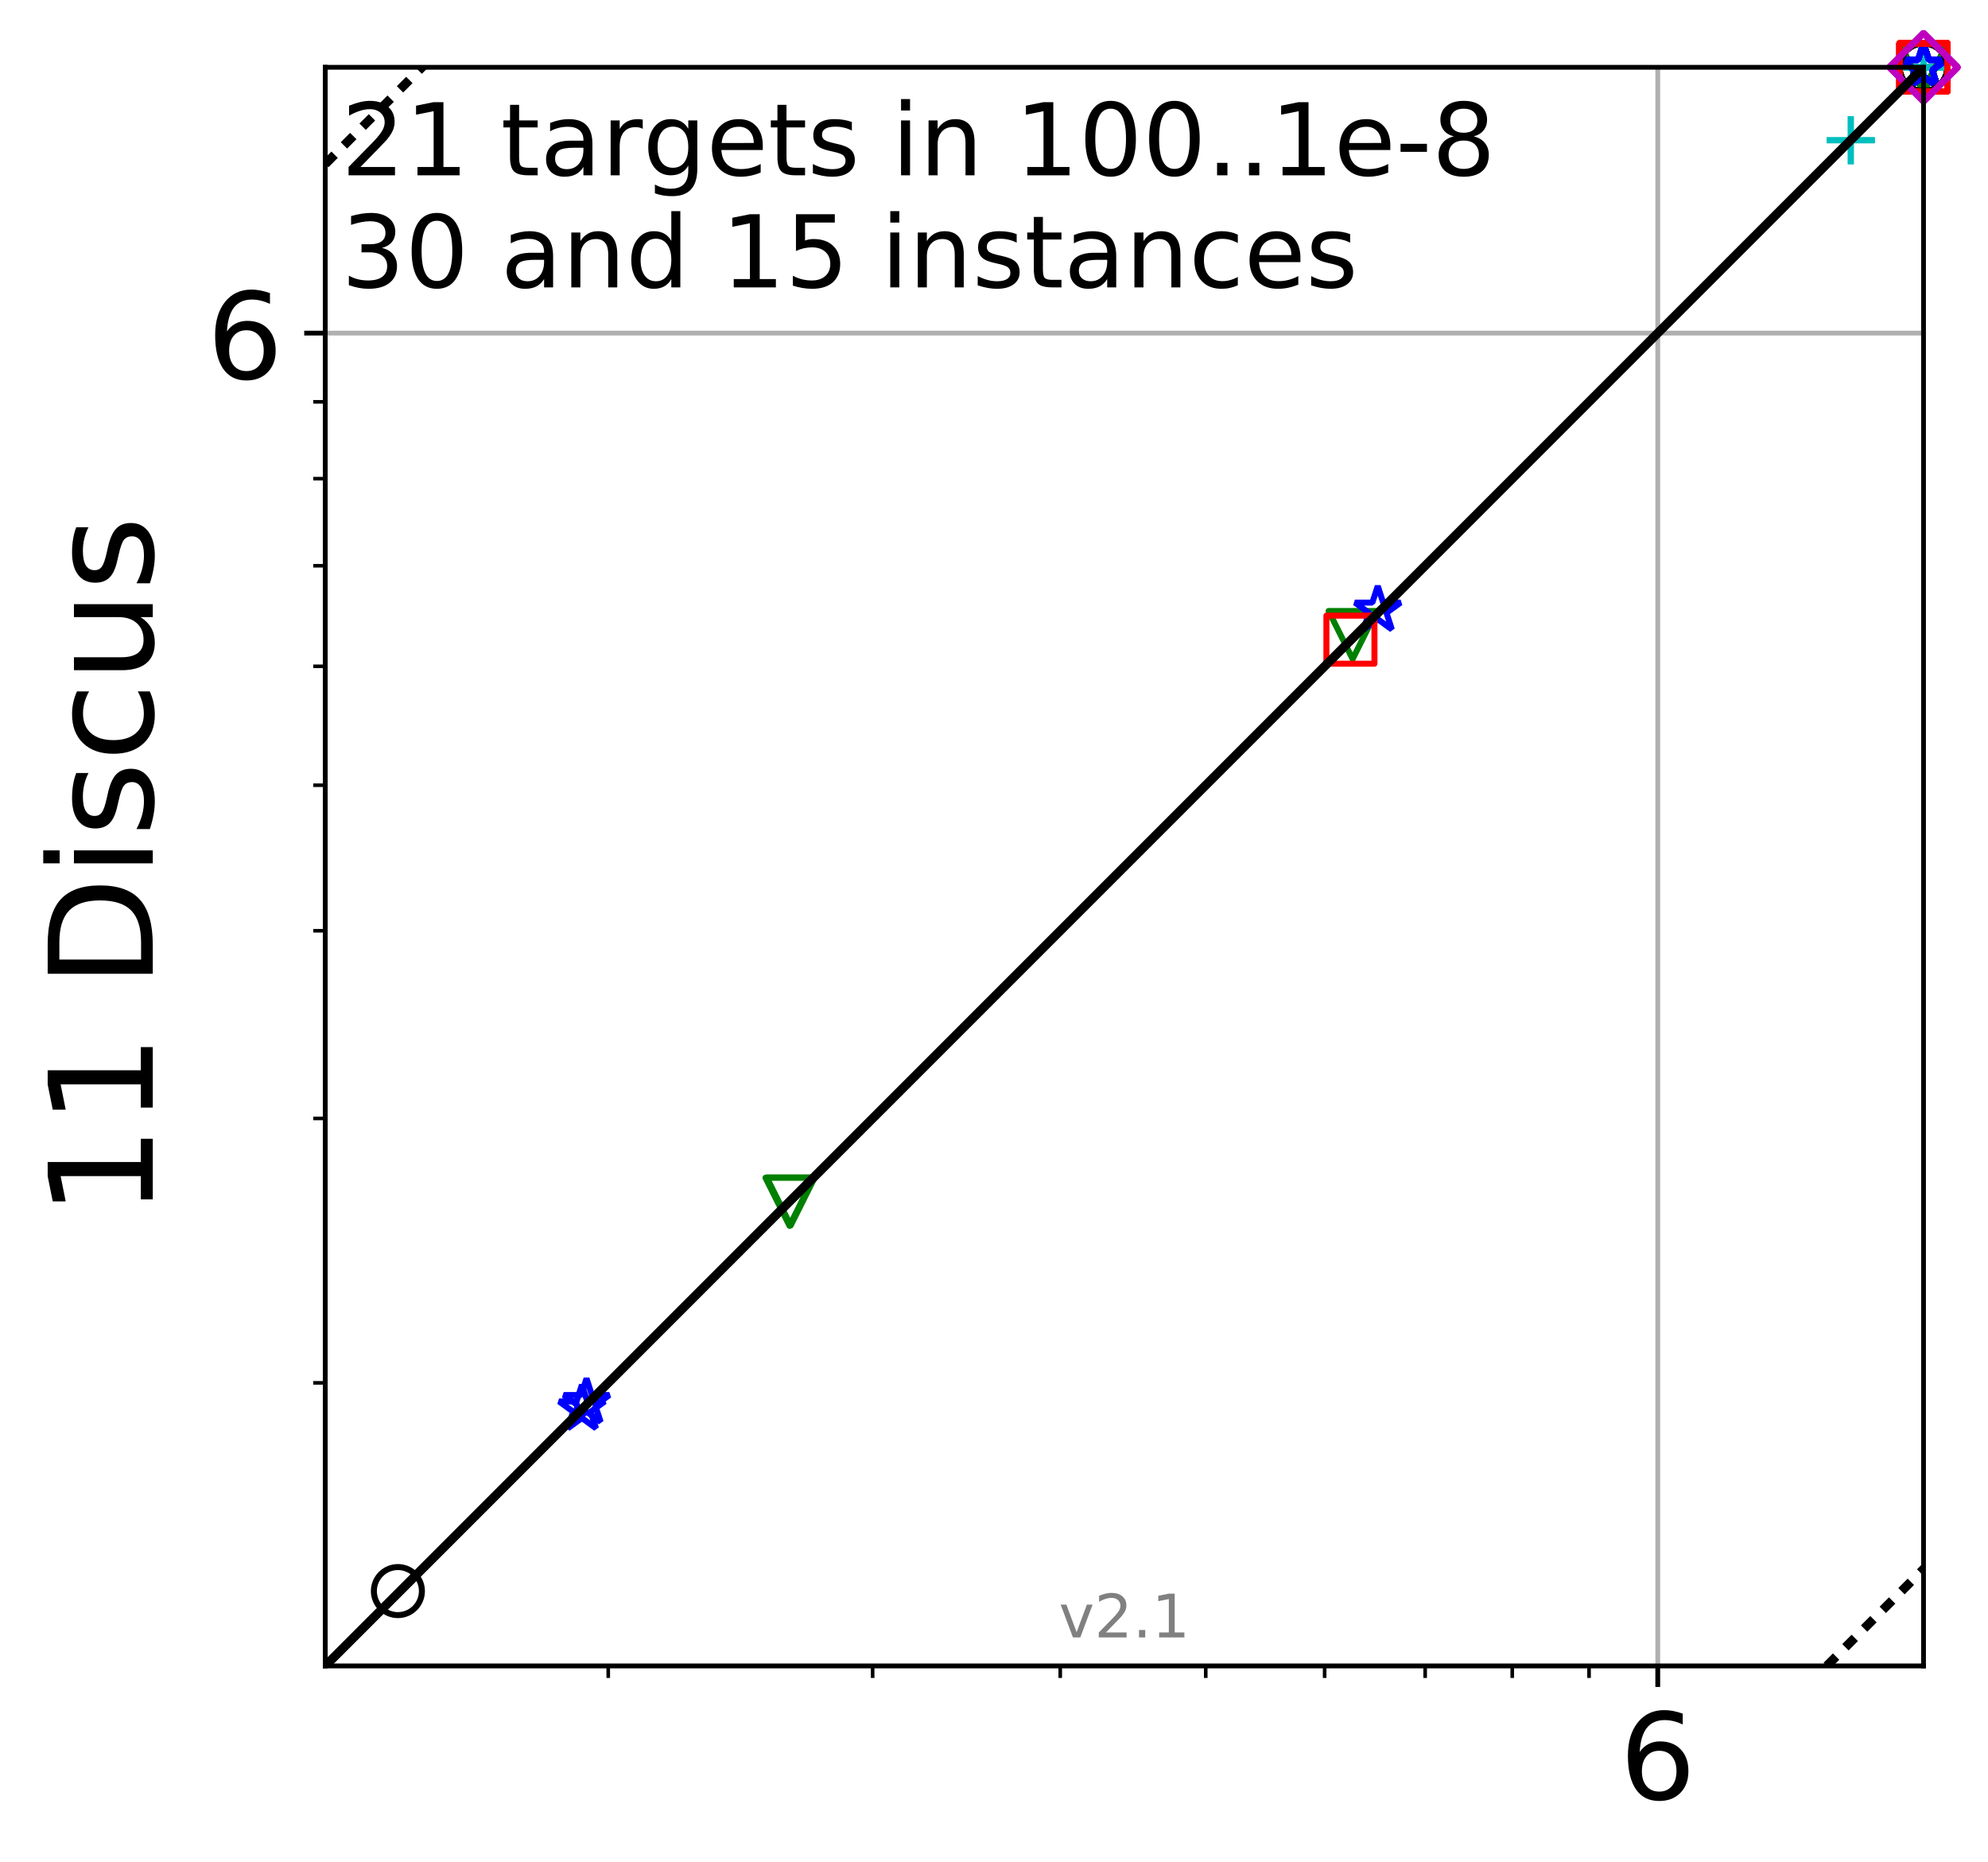 <?xml version="1.0" encoding="utf-8" standalone="no"?>
<!DOCTYPE svg PUBLIC "-//W3C//DTD SVG 1.1//EN"
  "http://www.w3.org/Graphics/SVG/1.1/DTD/svg11.dtd">
<!-- Created with matplotlib (http://matplotlib.org/) -->
<svg height="310pt" version="1.1" viewBox="0 0 331 310" width="331pt" xmlns="http://www.w3.org/2000/svg" xmlns:xlink="http://www.w3.org/1999/xlink">
 <defs>
  <style type="text/css">
*{stroke-linecap:butt;stroke-linejoin:round;}
  </style>
 </defs>
 <g id="figure_1">
  <g id="patch_1">
   <path d="M 0 310.868 
L 331.464 310.868 
L 331.464 0 
L 0 0 
z
" style="fill:#ffffff;"/>
  </g>
  <g id="axes_1">
   <g id="patch_2">
    <path d="M 54.153 277.312 
L 320.264 277.312 
L 320.264 11.2 
L 54.153 11.2 
z
" style="fill:#ffffff;"/>
   </g>
   <g id="line2d_1">
    <path clip-path="url(#p1dc13a8a98)" d="M 21.742 277.312 
L 21.742 309.702 
" style="fill:none;stroke:#00bfbf;stroke-linecap:square;stroke-width:1.5;"/>
   </g>
   <g id="line2d_2">
    <path clip-path="url(#p1dc13a8a98)" d="M 54.153 309.702 
L 21.742 309.702 
" style="fill:none;stroke:#00bfbf;stroke-linecap:square;stroke-width:1.5;"/>
   </g>
   <g id="line2d_3">
    <path clip-path="url(#p1dc13a8a98)" d="M 21.717 277.312 
L 21.717 309.79 
" style="fill:none;stroke:#008000;stroke-linecap:square;stroke-width:1.5;"/>
   </g>
   <g id="line2d_4">
    <path clip-path="url(#p1dc13a8a98)" d="M 54.153 309.79 
L 21.717 309.79 
" style="fill:none;stroke:#008000;stroke-linecap:square;stroke-width:1.5;"/>
   </g>
   <g id="line2d_5">
    <path clip-path="url(#p1dc13a8a98)" d="M 21.854 277.312 
L 21.854 309.711 
" style="fill:none;stroke:#0000ff;stroke-linecap:square;stroke-width:1.5;"/>
   </g>
   <g id="line2d_6">
    <path clip-path="url(#p1dc13a8a98)" d="M 54.153 309.711 
L 21.854 309.711 
" style="fill:none;stroke:#0000ff;stroke-linecap:square;stroke-width:1.5;"/>
   </g>
   <g id="line2d_7">
    <path clip-path="url(#p1dc13a8a98)" d="M 21.757 277.312 
L 21.757 309.782 
" style="fill:none;stroke:#000000;stroke-linecap:square;stroke-width:1.5;"/>
   </g>
   <g id="line2d_8">
    <path clip-path="url(#p1dc13a8a98)" d="M 54.153 309.782 
L 21.757 309.782 
" style="fill:none;stroke:#000000;stroke-linecap:square;stroke-width:1.5;"/>
   </g>
   <g id="line2d_9">
    <path clip-path="url(#p1dc13a8a98)" d="M 21.802 277.312 
L 21.802 309.649 
" style="fill:none;stroke:#ff0000;stroke-linecap:square;stroke-width:1.5;"/>
   </g>
   <g id="line2d_10">
    <path clip-path="url(#p1dc13a8a98)" d="M 54.153 309.649 
L 21.802 309.649 
" style="fill:none;stroke:#ff0000;stroke-linecap:square;stroke-width:1.5;"/>
   </g>
   <g id="line2d_11">
    <path clip-path="url(#p1dc13a8a98)" d="M 21.802 277.312 
L 21.802 309.756 
" style="fill:none;stroke:#bf00bf;stroke-linecap:square;stroke-width:1.5;"/>
   </g>
   <g id="line2d_12">
    <path clip-path="url(#p1dc13a8a98)" d="M 54.153 309.756 
L 21.802 309.756 
" style="fill:none;stroke:#bf00bf;stroke-linecap:square;stroke-width:1.5;"/>
   </g>
   <g id="matplotlib.axis_1">
    <g id="xtick_1">
     <g id="line2d_13">
      <path clip-path="url(#p1dc13a8a98)" d="M 276.014 277.312 
L 276.014 11.2 
" style="fill:none;stroke:#b0b0b0;stroke-linecap:square;stroke-width:0.8;"/>
     </g>
     <g id="line2d_14">
      <defs>
       <path d="M 0 0 
L 0 3.5 
" id="m7550c0214a" style="stroke:#000000;stroke-width:0.8;"/>
      </defs>
      <g>
       <use style="stroke:#000000;stroke-width:0.8;" x="276.014" xlink:href="#m7550c0214a" y="277.312"/>
      </g>
     </g>
     <g id="text_1">
      <!-- 6 -->
      <defs>
       <path d="M 33.016 40.375 
Q 26.375 40.375 22.484 35.828 
Q 18.609 31.297 18.609 23.391 
Q 18.609 15.531 22.484 10.953 
Q 26.375 6.391 33.016 6.391 
Q 39.656 6.391 43.531 10.953 
Q 47.406 15.531 47.406 23.391 
Q 47.406 31.297 43.531 35.828 
Q 39.656 40.375 33.016 40.375 
M 52.594 71.297 
L 52.594 62.312 
Q 48.875 64.062 45.094 64.984 
Q 41.312 65.922 37.594 65.922 
Q 27.828 65.922 22.672 59.328 
Q 17.531 52.734 16.797 39.406 
Q 19.672 43.656 24.016 45.922 
Q 28.375 48.188 33.594 48.188 
Q 44.578 48.188 50.953 41.516 
Q 57.328 34.859 57.328 23.391 
Q 57.328 12.156 50.688 5.359 
Q 44.047 -1.422 33.016 -1.422 
Q 20.359 -1.422 13.672 8.266 
Q 6.984 17.969 6.984 36.375 
Q 6.984 53.656 15.188 63.938 
Q 23.391 74.219 37.203 74.219 
Q 40.922 74.219 44.703 73.484 
Q 48.484 72.75 52.594 71.297 
" id="DejaVuSans-36"/>
      </defs>
      <g transform="translate(269.651 299.509)scale(0.2 -0.2)">
       <use xlink:href="#DejaVuSans-36"/>
      </g>
     </g>
    </g>
    <g id="xtick_2">
     <g id="line2d_15">
      <defs>
       <path d="M 0 0 
L 0 2 
" id="md256a7212e" style="stroke:#000000;stroke-width:0.6;"/>
      </defs>
      <g>
       <use style="stroke:#000000;stroke-width:0.6;" x="101.271" xlink:href="#md256a7212e" y="277.312"/>
      </g>
     </g>
    </g>
    <g id="xtick_3">
     <g id="line2d_16">
      <g>
       <use style="stroke:#000000;stroke-width:0.6;" x="145.294" xlink:href="#md256a7212e" y="277.312"/>
      </g>
     </g>
    </g>
    <g id="xtick_4">
     <g id="line2d_17">
      <g>
       <use style="stroke:#000000;stroke-width:0.6;" x="176.529" xlink:href="#md256a7212e" y="277.312"/>
      </g>
     </g>
    </g>
    <g id="xtick_5">
     <g id="line2d_18">
      <g>
       <use style="stroke:#000000;stroke-width:0.6;" x="200.756" xlink:href="#md256a7212e" y="277.312"/>
      </g>
     </g>
    </g>
    <g id="xtick_6">
     <g id="line2d_19">
      <g>
       <use style="stroke:#000000;stroke-width:0.6;" x="220.551" xlink:href="#md256a7212e" y="277.312"/>
      </g>
     </g>
    </g>
    <g id="xtick_7">
     <g id="line2d_20">
      <g>
       <use style="stroke:#000000;stroke-width:0.6;" x="237.288" xlink:href="#md256a7212e" y="277.312"/>
      </g>
     </g>
    </g>
    <g id="xtick_8">
     <g id="line2d_21">
      <g>
       <use style="stroke:#000000;stroke-width:0.6;" x="251.786" xlink:href="#md256a7212e" y="277.312"/>
      </g>
     </g>
    </g>
    <g id="xtick_9">
     <g id="line2d_22">
      <g>
       <use style="stroke:#000000;stroke-width:0.6;" x="264.574" xlink:href="#md256a7212e" y="277.312"/>
      </g>
     </g>
    </g>
   </g>
   <g id="matplotlib.axis_2">
    <g id="ytick_1">
     <g id="line2d_23">
      <path clip-path="url(#p1dc13a8a98)" d="M 54.153 55.451 
L 320.264 55.451 
" style="fill:none;stroke:#b0b0b0;stroke-linecap:square;stroke-width:0.8;"/>
     </g>
     <g id="line2d_24">
      <defs>
       <path d="M 0 0 
L -3.5 0 
" id="m064404bbed" style="stroke:#000000;stroke-width:0.8;"/>
      </defs>
      <g>
       <use style="stroke:#000000;stroke-width:0.8;" x="54.153" xlink:href="#m064404bbed" y="55.451"/>
      </g>
     </g>
     <g id="text_2">
      <!-- 6 -->
      <g transform="translate(34.428 63.049)scale(0.2 -0.2)">
       <use xlink:href="#DejaVuSans-36"/>
      </g>
     </g>
    </g>
    <g id="ytick_2">
     <g id="line2d_25">
      <defs>
       <path d="M 0 0 
L -2 0 
" id="m6f48c23546" style="stroke:#000000;stroke-width:0.6;"/>
      </defs>
      <g>
       <use style="stroke:#000000;stroke-width:0.6;" x="54.153" xlink:href="#m6f48c23546" y="230.193"/>
      </g>
     </g>
    </g>
    <g id="ytick_3">
     <g id="line2d_26">
      <g>
       <use style="stroke:#000000;stroke-width:0.6;" x="54.153" xlink:href="#m6f48c23546" y="186.17"/>
      </g>
     </g>
    </g>
    <g id="ytick_4">
     <g id="line2d_27">
      <g>
       <use style="stroke:#000000;stroke-width:0.6;" x="54.153" xlink:href="#m6f48c23546" y="154.936"/>
      </g>
     </g>
    </g>
    <g id="ytick_5">
     <g id="line2d_28">
      <g>
       <use style="stroke:#000000;stroke-width:0.6;" x="54.153" xlink:href="#m6f48c23546" y="130.708"/>
      </g>
     </g>
    </g>
    <g id="ytick_6">
     <g id="line2d_29">
      <g>
       <use style="stroke:#000000;stroke-width:0.6;" x="54.153" xlink:href="#m6f48c23546" y="110.913"/>
      </g>
     </g>
    </g>
    <g id="ytick_7">
     <g id="line2d_30">
      <g>
       <use style="stroke:#000000;stroke-width:0.6;" x="54.153" xlink:href="#m6f48c23546" y="94.176"/>
      </g>
     </g>
    </g>
    <g id="ytick_8">
     <g id="line2d_31">
      <g>
       <use style="stroke:#000000;stroke-width:0.6;" x="54.153" xlink:href="#m6f48c23546" y="79.678"/>
      </g>
     </g>
    </g>
    <g id="ytick_9">
     <g id="line2d_32">
      <g>
       <use style="stroke:#000000;stroke-width:0.6;" x="54.153" xlink:href="#m6f48c23546" y="66.89"/>
      </g>
     </g>
    </g>
    <g id="text_3">
     <!-- 11 Discus -->
     <defs>
      <path d="M 12.406 8.297 
L 28.516 8.297 
L 28.516 63.922 
L 10.984 60.406 
L 10.984 69.391 
L 28.422 72.906 
L 38.281 72.906 
L 38.281 8.297 
L 54.391 8.297 
L 54.391 0 
L 12.406 0 
z
" id="DejaVuSans-31"/>
      <path id="DejaVuSans-20"/>
      <path d="M 19.672 64.797 
L 19.672 8.109 
L 31.594 8.109 
Q 46.688 8.109 53.688 14.938 
Q 60.688 21.781 60.688 36.531 
Q 60.688 51.172 53.688 57.984 
Q 46.688 64.797 31.594 64.797 
z
M 9.812 72.906 
L 30.078 72.906 
Q 51.266 72.906 61.172 64.094 
Q 71.094 55.281 71.094 36.531 
Q 71.094 17.672 61.125 8.828 
Q 51.172 0 30.078 0 
L 9.812 0 
z
" id="DejaVuSans-44"/>
      <path d="M 9.422 54.688 
L 18.406 54.688 
L 18.406 0 
L 9.422 0 
z
M 9.422 75.984 
L 18.406 75.984 
L 18.406 64.594 
L 9.422 64.594 
z
" id="DejaVuSans-69"/>
      <path d="M 44.281 53.078 
L 44.281 44.578 
Q 40.484 46.531 36.375 47.5 
Q 32.281 48.484 27.875 48.484 
Q 21.188 48.484 17.844 46.438 
Q 14.5 44.391 14.5 40.281 
Q 14.5 37.156 16.891 35.375 
Q 19.281 33.594 26.516 31.984 
L 29.594 31.297 
Q 39.156 29.25 43.188 25.516 
Q 47.219 21.781 47.219 15.094 
Q 47.219 7.469 41.188 3.016 
Q 35.156 -1.422 24.609 -1.422 
Q 20.219 -1.422 15.453 -0.562 
Q 10.688 0.297 5.422 2 
L 5.422 11.281 
Q 10.406 8.688 15.234 7.391 
Q 20.062 6.109 24.812 6.109 
Q 31.156 6.109 34.562 8.281 
Q 37.984 10.453 37.984 14.406 
Q 37.984 18.062 35.516 20.016 
Q 33.062 21.969 24.703 23.781 
L 21.578 24.516 
Q 13.234 26.266 9.516 29.906 
Q 5.812 33.547 5.812 39.891 
Q 5.812 47.609 11.281 51.797 
Q 16.75 56 26.812 56 
Q 31.781 56 36.172 55.266 
Q 40.578 54.547 44.281 53.078 
" id="DejaVuSans-73"/>
      <path d="M 48.781 52.594 
L 48.781 44.188 
Q 44.969 46.297 41.141 47.344 
Q 37.312 48.391 33.406 48.391 
Q 24.656 48.391 19.812 42.844 
Q 14.984 37.312 14.984 27.297 
Q 14.984 17.281 19.812 11.734 
Q 24.656 6.203 33.406 6.203 
Q 37.312 6.203 41.141 7.25 
Q 44.969 8.297 48.781 10.406 
L 48.781 2.094 
Q 45.016 0.344 40.984 -0.531 
Q 36.969 -1.422 32.422 -1.422 
Q 20.062 -1.422 12.781 6.344 
Q 5.516 14.109 5.516 27.297 
Q 5.516 40.672 12.859 48.328 
Q 20.219 56 33.016 56 
Q 37.156 56 41.109 55.141 
Q 45.062 54.297 48.781 52.594 
" id="DejaVuSans-63"/>
      <path d="M 8.5 21.578 
L 8.5 54.688 
L 17.484 54.688 
L 17.484 21.922 
Q 17.484 14.156 20.5 10.266 
Q 23.531 6.391 29.594 6.391 
Q 36.859 6.391 41.078 11.031 
Q 45.312 15.672 45.312 23.688 
L 45.312 54.688 
L 54.297 54.688 
L 54.297 0 
L 45.312 0 
L 45.312 8.406 
Q 42.047 3.422 37.719 1 
Q 33.406 -1.422 27.688 -1.422 
Q 18.266 -1.422 13.375 4.438 
Q 8.5 10.297 8.5 21.578 
M 31.109 56 
z
" id="DejaVuSans-75"/>
     </defs>
     <g transform="translate(25.436 202.619)rotate(-90)scale(0.24 -0.24)">
      <use xlink:href="#DejaVuSans-31"/>
      <use x="63.623" xlink:href="#DejaVuSans-31"/>
      <use x="127.246" xlink:href="#DejaVuSans-20"/>
      <use x="159.033" xlink:href="#DejaVuSans-44"/>
      <use x="236.035" xlink:href="#DejaVuSans-69"/>
      <use x="263.818" xlink:href="#DejaVuSans-73"/>
      <use x="315.918" xlink:href="#DejaVuSans-63"/>
      <use x="370.898" xlink:href="#DejaVuSans-75"/>
      <use x="434.277" xlink:href="#DejaVuSans-73"/>
     </g>
    </g>
   </g>
   <g id="line2d_33">
    <defs>
     <path d="M -4 0 
L 4 0 
M 0 4 
L 0 -4 
" id="mb58e5164f6" style="stroke:#00bfbf;"/>
    </defs>
    <g>
     <use style="fill:none;stroke:#00bfbf;" x="308.143" xlink:href="#mb58e5164f6" y="23.346"/>
     <use style="fill:none;stroke:#00bfbf;" x="308.168" xlink:href="#mb58e5164f6" y="23.346"/>
    </g>
   </g>
   <g id="line2d_34">
    <g>
     <use style="fill:none;stroke:#00bfbf;" x="320.264" xlink:href="#mb58e5164f6" y="11.2"/>
     <use style="fill:none;stroke:#00bfbf;" x="320.264" xlink:href="#mb58e5164f6" y="11.2"/>
     <use style="fill:none;stroke:#00bfbf;" x="320.264" xlink:href="#mb58e5164f6" y="11.2"/>
     <use style="fill:none;stroke:#00bfbf;" x="320.264" xlink:href="#mb58e5164f6" y="11.2"/>
     <use style="fill:none;stroke:#00bfbf;" x="320.264" xlink:href="#mb58e5164f6" y="11.2"/>
     <use style="fill:none;stroke:#00bfbf;" x="320.264" xlink:href="#mb58e5164f6" y="11.2"/>
     <use style="fill:none;stroke:#00bfbf;" x="320.264" xlink:href="#mb58e5164f6" y="11.2"/>
     <use style="fill:none;stroke:#00bfbf;" x="320.264" xlink:href="#mb58e5164f6" y="11.2"/>
     <use style="fill:none;stroke:#00bfbf;" x="320.264" xlink:href="#mb58e5164f6" y="11.2"/>
     <use style="fill:none;stroke:#00bfbf;" x="320.264" xlink:href="#mb58e5164f6" y="11.2"/>
     <use style="fill:none;stroke:#00bfbf;" x="320.264" xlink:href="#mb58e5164f6" y="11.2"/>
     <use style="fill:none;stroke:#00bfbf;" x="320.264" xlink:href="#mb58e5164f6" y="11.2"/>
     <use style="fill:none;stroke:#00bfbf;" x="320.264" xlink:href="#mb58e5164f6" y="11.2"/>
     <use style="fill:none;stroke:#00bfbf;" x="320.264" xlink:href="#mb58e5164f6" y="11.2"/>
     <use style="fill:none;stroke:#00bfbf;" x="320.264" xlink:href="#mb58e5164f6" y="11.2"/>
     <use style="fill:none;stroke:#00bfbf;" x="320.264" xlink:href="#mb58e5164f6" y="11.2"/>
     <use style="fill:none;stroke:#00bfbf;" x="320.264" xlink:href="#mb58e5164f6" y="11.2"/>
     <use style="fill:none;stroke:#00bfbf;" x="320.264" xlink:href="#mb58e5164f6" y="11.2"/>
     <use style="fill:none;stroke:#00bfbf;" x="320.264" xlink:href="#mb58e5164f6" y="11.2"/>
    </g>
   </g>
   <g id="line2d_35">
    <defs>
     <path d="M -0 4 
L 4 -4 
L -4 -4 
z
" id="m41bd42ba4b" style="stroke:#008000;stroke-linejoin:miter;"/>
    </defs>
    <g>
     <use style="fill:none;stroke:#008000;stroke-linejoin:miter;" x="131.451" xlink:href="#m41bd42ba4b" y="200.05"/>
     <use style="fill:none;stroke:#008000;stroke-linejoin:miter;" x="131.651" xlink:href="#m41bd42ba4b" y="199.989"/>
     <use style="fill:none;stroke:#008000;stroke-linejoin:miter;" x="225.211" xlink:href="#m41bd42ba4b" y="105.704"/>
    </g>
   </g>
   <g id="line2d_36">
    <g>
     <use style="fill:none;stroke:#008000;stroke-linejoin:miter;" x="320.264" xlink:href="#m41bd42ba4b" y="11.2"/>
     <use style="fill:none;stroke:#008000;stroke-linejoin:miter;" x="320.264" xlink:href="#m41bd42ba4b" y="11.2"/>
     <use style="fill:none;stroke:#008000;stroke-linejoin:miter;" x="320.264" xlink:href="#m41bd42ba4b" y="11.2"/>
     <use style="fill:none;stroke:#008000;stroke-linejoin:miter;" x="320.264" xlink:href="#m41bd42ba4b" y="11.2"/>
     <use style="fill:none;stroke:#008000;stroke-linejoin:miter;" x="320.264" xlink:href="#m41bd42ba4b" y="11.2"/>
     <use style="fill:none;stroke:#008000;stroke-linejoin:miter;" x="320.264" xlink:href="#m41bd42ba4b" y="11.2"/>
     <use style="fill:none;stroke:#008000;stroke-linejoin:miter;" x="320.264" xlink:href="#m41bd42ba4b" y="11.2"/>
     <use style="fill:none;stroke:#008000;stroke-linejoin:miter;" x="320.264" xlink:href="#m41bd42ba4b" y="11.2"/>
     <use style="fill:none;stroke:#008000;stroke-linejoin:miter;" x="320.264" xlink:href="#m41bd42ba4b" y="11.2"/>
     <use style="fill:none;stroke:#008000;stroke-linejoin:miter;" x="320.264" xlink:href="#m41bd42ba4b" y="11.2"/>
     <use style="fill:none;stroke:#008000;stroke-linejoin:miter;" x="320.264" xlink:href="#m41bd42ba4b" y="11.2"/>
     <use style="fill:none;stroke:#008000;stroke-linejoin:miter;" x="320.264" xlink:href="#m41bd42ba4b" y="11.2"/>
     <use style="fill:none;stroke:#008000;stroke-linejoin:miter;" x="320.264" xlink:href="#m41bd42ba4b" y="11.2"/>
     <use style="fill:none;stroke:#008000;stroke-linejoin:miter;" x="320.264" xlink:href="#m41bd42ba4b" y="11.2"/>
     <use style="fill:none;stroke:#008000;stroke-linejoin:miter;" x="320.264" xlink:href="#m41bd42ba4b" y="11.2"/>
     <use style="fill:none;stroke:#008000;stroke-linejoin:miter;" x="320.264" xlink:href="#m41bd42ba4b" y="11.2"/>
     <use style="fill:none;stroke:#008000;stroke-linejoin:miter;" x="320.264" xlink:href="#m41bd42ba4b" y="11.2"/>
     <use style="fill:none;stroke:#008000;stroke-linejoin:miter;" x="320.264" xlink:href="#m41bd42ba4b" y="11.2"/>
    </g>
   </g>
   <g id="line2d_37">
    <defs>
     <path d="M 0 -4 
L -0.898 -1.236 
L -3.804 -1.236 
L -1.453 0.472 
L -2.351 3.236 
L -0 1.528 
L 2.351 3.236 
L 1.453 0.472 
L 3.804 -1.236 
L 0.898 -1.236 
z
" id="me29fc4c4b9" style="stroke:#0000ff;stroke-linejoin:bevel;"/>
    </defs>
    <g>
     <use style="fill:none;stroke:#0000ff;stroke-linejoin:bevel;" x="96.887" xlink:href="#me29fc4c4b9" y="234.52"/>
     <use style="fill:none;stroke:#0000ff;stroke-linejoin:bevel;" x="97.655" xlink:href="#me29fc4c4b9" y="233.457"/>
     <use style="fill:none;stroke:#0000ff;stroke-linejoin:bevel;" x="229.394" xlink:href="#me29fc4c4b9" y="101.545"/>
    </g>
   </g>
   <g id="line2d_38">
    <g>
     <use style="fill:none;stroke:#0000ff;stroke-linejoin:bevel;" x="320.264" xlink:href="#me29fc4c4b9" y="11.2"/>
     <use style="fill:none;stroke:#0000ff;stroke-linejoin:bevel;" x="320.264" xlink:href="#me29fc4c4b9" y="11.2"/>
     <use style="fill:none;stroke:#0000ff;stroke-linejoin:bevel;" x="320.264" xlink:href="#me29fc4c4b9" y="11.2"/>
     <use style="fill:none;stroke:#0000ff;stroke-linejoin:bevel;" x="320.264" xlink:href="#me29fc4c4b9" y="11.2"/>
     <use style="fill:none;stroke:#0000ff;stroke-linejoin:bevel;" x="320.264" xlink:href="#me29fc4c4b9" y="11.2"/>
     <use style="fill:none;stroke:#0000ff;stroke-linejoin:bevel;" x="320.264" xlink:href="#me29fc4c4b9" y="11.2"/>
     <use style="fill:none;stroke:#0000ff;stroke-linejoin:bevel;" x="320.264" xlink:href="#me29fc4c4b9" y="11.2"/>
     <use style="fill:none;stroke:#0000ff;stroke-linejoin:bevel;" x="320.264" xlink:href="#me29fc4c4b9" y="11.2"/>
     <use style="fill:none;stroke:#0000ff;stroke-linejoin:bevel;" x="320.264" xlink:href="#me29fc4c4b9" y="11.2"/>
     <use style="fill:none;stroke:#0000ff;stroke-linejoin:bevel;" x="320.264" xlink:href="#me29fc4c4b9" y="11.2"/>
     <use style="fill:none;stroke:#0000ff;stroke-linejoin:bevel;" x="320.264" xlink:href="#me29fc4c4b9" y="11.2"/>
     <use style="fill:none;stroke:#0000ff;stroke-linejoin:bevel;" x="320.264" xlink:href="#me29fc4c4b9" y="11.2"/>
     <use style="fill:none;stroke:#0000ff;stroke-linejoin:bevel;" x="320.264" xlink:href="#me29fc4c4b9" y="11.2"/>
     <use style="fill:none;stroke:#0000ff;stroke-linejoin:bevel;" x="320.264" xlink:href="#me29fc4c4b9" y="11.2"/>
     <use style="fill:none;stroke:#0000ff;stroke-linejoin:bevel;" x="320.264" xlink:href="#me29fc4c4b9" y="11.2"/>
     <use style="fill:none;stroke:#0000ff;stroke-linejoin:bevel;" x="320.264" xlink:href="#me29fc4c4b9" y="11.2"/>
     <use style="fill:none;stroke:#0000ff;stroke-linejoin:bevel;" x="320.264" xlink:href="#me29fc4c4b9" y="11.2"/>
     <use style="fill:none;stroke:#0000ff;stroke-linejoin:bevel;" x="320.264" xlink:href="#me29fc4c4b9" y="11.2"/>
    </g>
   </g>
   <g id="line2d_39">
    <defs>
     <path d="M 0 4 
C 1.061 4 2.078 3.579 2.828 2.828 
C 3.579 2.078 4 1.061 4 0 
C 4 -1.061 3.579 -2.078 2.828 -2.828 
C 2.078 -3.579 1.061 -4 0 -4 
C -1.061 -4 -2.078 -3.579 -2.828 -2.828 
C -3.579 -2.078 -4 -1.061 -4 0 
C -4 1.061 -3.579 2.078 -2.828 2.828 
C -2.078 3.579 -1.061 4 0 4 
z
" id="m6ee3af768b" style="stroke:#000000;"/>
    </defs>
    <g>
     <use style="fill:none;stroke:#000000;" x="66.249" xlink:href="#m6ee3af768b" y="264.852"/>
    </g>
   </g>
   <g id="line2d_40">
    <g>
     <use style="fill:none;stroke:#000000;" x="320.264" xlink:href="#m6ee3af768b" y="11.2"/>
     <use style="fill:none;stroke:#000000;" x="320.264" xlink:href="#m6ee3af768b" y="11.2"/>
     <use style="fill:none;stroke:#000000;" x="320.264" xlink:href="#m6ee3af768b" y="11.2"/>
     <use style="fill:none;stroke:#000000;" x="320.264" xlink:href="#m6ee3af768b" y="11.2"/>
     <use style="fill:none;stroke:#000000;" x="320.264" xlink:href="#m6ee3af768b" y="11.2"/>
     <use style="fill:none;stroke:#000000;" x="320.264" xlink:href="#m6ee3af768b" y="11.2"/>
     <use style="fill:none;stroke:#000000;" x="320.264" xlink:href="#m6ee3af768b" y="11.2"/>
     <use style="fill:none;stroke:#000000;" x="320.264" xlink:href="#m6ee3af768b" y="11.2"/>
     <use style="fill:none;stroke:#000000;" x="320.264" xlink:href="#m6ee3af768b" y="11.2"/>
     <use style="fill:none;stroke:#000000;" x="320.264" xlink:href="#m6ee3af768b" y="11.2"/>
     <use style="fill:none;stroke:#000000;" x="320.264" xlink:href="#m6ee3af768b" y="11.2"/>
     <use style="fill:none;stroke:#000000;" x="320.264" xlink:href="#m6ee3af768b" y="11.2"/>
     <use style="fill:none;stroke:#000000;" x="320.264" xlink:href="#m6ee3af768b" y="11.2"/>
     <use style="fill:none;stroke:#000000;" x="320.264" xlink:href="#m6ee3af768b" y="11.2"/>
     <use style="fill:none;stroke:#000000;" x="320.264" xlink:href="#m6ee3af768b" y="11.2"/>
     <use style="fill:none;stroke:#000000;" x="320.264" xlink:href="#m6ee3af768b" y="11.2"/>
     <use style="fill:none;stroke:#000000;" x="320.264" xlink:href="#m6ee3af768b" y="11.2"/>
     <use style="fill:none;stroke:#000000;" x="320.264" xlink:href="#m6ee3af768b" y="11.2"/>
     <use style="fill:none;stroke:#000000;" x="320.264" xlink:href="#m6ee3af768b" y="11.2"/>
     <use style="fill:none;stroke:#000000;" x="320.264" xlink:href="#m6ee3af768b" y="11.2"/>
    </g>
   </g>
   <g id="line2d_41">
    <defs>
     <path d="M -4 4 
L 4 4 
L 4 -4 
L -4 -4 
z
" id="m92a88fb0fa" style="stroke:#ff0000;stroke-linejoin:miter;"/>
    </defs>
    <g>
     <use style="fill:none;stroke:#ff0000;stroke-linejoin:miter;" x="224.844" xlink:href="#m92a88fb0fa" y="106.478"/>
    </g>
   </g>
   <g id="line2d_42">
    <g>
     <use style="fill:none;stroke:#ff0000;stroke-linejoin:miter;" x="320.264" xlink:href="#m92a88fb0fa" y="11.2"/>
     <use style="fill:none;stroke:#ff0000;stroke-linejoin:miter;" x="320.264" xlink:href="#m92a88fb0fa" y="11.2"/>
     <use style="fill:none;stroke:#ff0000;stroke-linejoin:miter;" x="320.264" xlink:href="#m92a88fb0fa" y="11.2"/>
     <use style="fill:none;stroke:#ff0000;stroke-linejoin:miter;" x="320.264" xlink:href="#m92a88fb0fa" y="11.2"/>
     <use style="fill:none;stroke:#ff0000;stroke-linejoin:miter;" x="320.264" xlink:href="#m92a88fb0fa" y="11.2"/>
     <use style="fill:none;stroke:#ff0000;stroke-linejoin:miter;" x="320.264" xlink:href="#m92a88fb0fa" y="11.2"/>
     <use style="fill:none;stroke:#ff0000;stroke-linejoin:miter;" x="320.264" xlink:href="#m92a88fb0fa" y="11.2"/>
     <use style="fill:none;stroke:#ff0000;stroke-linejoin:miter;" x="320.264" xlink:href="#m92a88fb0fa" y="11.2"/>
     <use style="fill:none;stroke:#ff0000;stroke-linejoin:miter;" x="320.264" xlink:href="#m92a88fb0fa" y="11.2"/>
     <use style="fill:none;stroke:#ff0000;stroke-linejoin:miter;" x="320.264" xlink:href="#m92a88fb0fa" y="11.2"/>
     <use style="fill:none;stroke:#ff0000;stroke-linejoin:miter;" x="320.264" xlink:href="#m92a88fb0fa" y="11.2"/>
     <use style="fill:none;stroke:#ff0000;stroke-linejoin:miter;" x="320.264" xlink:href="#m92a88fb0fa" y="11.2"/>
     <use style="fill:none;stroke:#ff0000;stroke-linejoin:miter;" x="320.264" xlink:href="#m92a88fb0fa" y="11.2"/>
     <use style="fill:none;stroke:#ff0000;stroke-linejoin:miter;" x="320.264" xlink:href="#m92a88fb0fa" y="11.2"/>
     <use style="fill:none;stroke:#ff0000;stroke-linejoin:miter;" x="320.264" xlink:href="#m92a88fb0fa" y="11.2"/>
     <use style="fill:none;stroke:#ff0000;stroke-linejoin:miter;" x="320.264" xlink:href="#m92a88fb0fa" y="11.2"/>
     <use style="fill:none;stroke:#ff0000;stroke-linejoin:miter;" x="320.264" xlink:href="#m92a88fb0fa" y="11.2"/>
     <use style="fill:none;stroke:#ff0000;stroke-linejoin:miter;" x="320.264" xlink:href="#m92a88fb0fa" y="11.2"/>
     <use style="fill:none;stroke:#ff0000;stroke-linejoin:miter;" x="320.264" xlink:href="#m92a88fb0fa" y="11.2"/>
     <use style="fill:none;stroke:#ff0000;stroke-linejoin:miter;" x="320.264" xlink:href="#m92a88fb0fa" y="11.2"/>
    </g>
   </g>
   <g id="line2d_43">
    <defs>
     <path d="M -0 5.657 
L 5.657 0 
L 0 -5.657 
L -5.657 -0 
z
" id="m5e7a1fe955" style="stroke:#bf00bf;stroke-linejoin:miter;"/>
    </defs>
    <g>
     <use style="fill:none;stroke:#bf00bf;stroke-linejoin:miter;" x="320.264" xlink:href="#m5e7a1fe955" y="11.2"/>
     <use style="fill:none;stroke:#bf00bf;stroke-linejoin:miter;" x="320.264" xlink:href="#m5e7a1fe955" y="11.2"/>
     <use style="fill:none;stroke:#bf00bf;stroke-linejoin:miter;" x="320.264" xlink:href="#m5e7a1fe955" y="11.2"/>
     <use style="fill:none;stroke:#bf00bf;stroke-linejoin:miter;" x="320.264" xlink:href="#m5e7a1fe955" y="11.2"/>
     <use style="fill:none;stroke:#bf00bf;stroke-linejoin:miter;" x="320.264" xlink:href="#m5e7a1fe955" y="11.2"/>
     <use style="fill:none;stroke:#bf00bf;stroke-linejoin:miter;" x="320.264" xlink:href="#m5e7a1fe955" y="11.2"/>
     <use style="fill:none;stroke:#bf00bf;stroke-linejoin:miter;" x="320.264" xlink:href="#m5e7a1fe955" y="11.2"/>
     <use style="fill:none;stroke:#bf00bf;stroke-linejoin:miter;" x="320.264" xlink:href="#m5e7a1fe955" y="11.2"/>
     <use style="fill:none;stroke:#bf00bf;stroke-linejoin:miter;" x="320.264" xlink:href="#m5e7a1fe955" y="11.2"/>
     <use style="fill:none;stroke:#bf00bf;stroke-linejoin:miter;" x="320.264" xlink:href="#m5e7a1fe955" y="11.2"/>
     <use style="fill:none;stroke:#bf00bf;stroke-linejoin:miter;" x="320.264" xlink:href="#m5e7a1fe955" y="11.2"/>
     <use style="fill:none;stroke:#bf00bf;stroke-linejoin:miter;" x="320.264" xlink:href="#m5e7a1fe955" y="11.2"/>
     <use style="fill:none;stroke:#bf00bf;stroke-linejoin:miter;" x="320.264" xlink:href="#m5e7a1fe955" y="11.2"/>
     <use style="fill:none;stroke:#bf00bf;stroke-linejoin:miter;" x="320.264" xlink:href="#m5e7a1fe955" y="11.2"/>
     <use style="fill:none;stroke:#bf00bf;stroke-linejoin:miter;" x="320.264" xlink:href="#m5e7a1fe955" y="11.2"/>
     <use style="fill:none;stroke:#bf00bf;stroke-linejoin:miter;" x="320.264" xlink:href="#m5e7a1fe955" y="11.2"/>
     <use style="fill:none;stroke:#bf00bf;stroke-linejoin:miter;" x="320.264" xlink:href="#m5e7a1fe955" y="11.2"/>
     <use style="fill:none;stroke:#bf00bf;stroke-linejoin:miter;" x="320.264" xlink:href="#m5e7a1fe955" y="11.2"/>
     <use style="fill:none;stroke:#bf00bf;stroke-linejoin:miter;" x="320.264" xlink:href="#m5e7a1fe955" y="11.2"/>
     <use style="fill:none;stroke:#bf00bf;stroke-linejoin:miter;" x="320.264" xlink:href="#m5e7a1fe955" y="11.2"/>
     <use style="fill:none;stroke:#bf00bf;stroke-linejoin:miter;" x="320.264" xlink:href="#m5e7a1fe955" y="11.2"/>
    </g>
   </g>
   <g id="line2d_44">
    <path clip-path="url(#p1dc13a8a98)" d="M 54.153 277.312 
L 320.264 11.2 
" style="fill:none;stroke:#000000;stroke-linecap:square;stroke-width:1.5;"/>
   </g>
   <g id="line2d_45">
    <path clip-path="url(#p1dc13a8a98)" d="M 304.152 277.312 
L 332.464 249 
" style="fill:none;stroke:#000000;stroke-dasharray:2.2,2.2;stroke-dashoffset:0;stroke-width:1.5;"/>
   </g>
   <g id="line2d_46">
    <path clip-path="url(#p1dc13a8a98)" style="fill:none;stroke:#000000;stroke-dasharray:2.2,2.2;stroke-dashoffset:0;stroke-width:1.5;"/>
   </g>
   <g id="line2d_47">
    <path clip-path="url(#p1dc13a8a98)" d="M 54.153 27.312 
L 82.465 -1 
" style="fill:none;stroke:#000000;stroke-dasharray:2.2,2.2;stroke-dashoffset:0;stroke-width:1.5;"/>
   </g>
   <g id="line2d_48">
    <path clip-path="url(#p1dc13a8a98)" style="fill:none;stroke:#000000;stroke-dasharray:2.2,2.2;stroke-dashoffset:0;stroke-width:1.5;"/>
   </g>
   <g id="patch_3">
    <path d="M 54.153 277.312 
L 54.153 11.2 
" style="fill:none;stroke:#000000;stroke-linecap:square;stroke-linejoin:miter;stroke-width:0.8;"/>
   </g>
   <g id="patch_4">
    <path d="M 320.264 277.312 
L 320.264 11.2 
" style="fill:none;stroke:#000000;stroke-linecap:square;stroke-linejoin:miter;stroke-width:0.8;"/>
   </g>
   <g id="patch_5">
    <path d="M 54.153 277.312 
L 320.264 277.312 
" style="fill:none;stroke:#000000;stroke-linecap:square;stroke-linejoin:miter;stroke-width:0.8;"/>
   </g>
   <g id="patch_6">
    <path d="M 54.153 11.2 
L 320.264 11.2 
" style="fill:none;stroke:#000000;stroke-linecap:square;stroke-linejoin:miter;stroke-width:0.8;"/>
   </g>
   <g id="text_4">
    <!-- 21 targets in 100..1e-8 -->
    <defs>
     <path d="M 19.188 8.297 
L 53.609 8.297 
L 53.609 0 
L 7.328 0 
L 7.328 8.297 
Q 12.938 14.109 22.625 23.891 
Q 32.328 33.688 34.812 36.531 
Q 39.547 41.844 41.422 45.531 
Q 43.312 49.219 43.312 52.781 
Q 43.312 58.594 39.234 62.25 
Q 35.156 65.922 28.609 65.922 
Q 23.969 65.922 18.812 64.312 
Q 13.672 62.703 7.812 59.422 
L 7.812 69.391 
Q 13.766 71.781 18.938 73 
Q 24.125 74.219 28.422 74.219 
Q 39.75 74.219 46.484 68.547 
Q 53.219 62.891 53.219 53.422 
Q 53.219 48.922 51.531 44.891 
Q 49.859 40.875 45.406 35.406 
Q 44.188 33.984 37.641 27.219 
Q 31.109 20.453 19.188 8.297 
" id="DejaVuSans-32"/>
     <path d="M 18.312 70.219 
L 18.312 54.688 
L 36.812 54.688 
L 36.812 47.703 
L 18.312 47.703 
L 18.312 18.016 
Q 18.312 11.328 20.141 9.422 
Q 21.969 7.516 27.594 7.516 
L 36.812 7.516 
L 36.812 0 
L 27.594 0 
Q 17.188 0 13.234 3.875 
Q 9.281 7.766 9.281 18.016 
L 9.281 47.703 
L 2.688 47.703 
L 2.688 54.688 
L 9.281 54.688 
L 9.281 70.219 
z
" id="DejaVuSans-74"/>
     <path d="M 34.281 27.484 
Q 23.391 27.484 19.188 25 
Q 14.984 22.516 14.984 16.5 
Q 14.984 11.719 18.141 8.906 
Q 21.297 6.109 26.703 6.109 
Q 34.188 6.109 38.703 11.406 
Q 43.219 16.703 43.219 25.484 
L 43.219 27.484 
z
M 52.203 31.203 
L 52.203 0 
L 43.219 0 
L 43.219 8.297 
Q 40.141 3.328 35.547 0.953 
Q 30.953 -1.422 24.312 -1.422 
Q 15.922 -1.422 10.953 3.297 
Q 6 8.016 6 15.922 
Q 6 25.141 12.172 29.828 
Q 18.359 34.516 30.609 34.516 
L 43.219 34.516 
L 43.219 35.406 
Q 43.219 41.609 39.141 45 
Q 35.062 48.391 27.688 48.391 
Q 23 48.391 18.547 47.266 
Q 14.109 46.141 10.016 43.891 
L 10.016 52.203 
Q 14.938 54.109 19.578 55.047 
Q 24.219 56 28.609 56 
Q 40.484 56 46.344 49.844 
Q 52.203 43.703 52.203 31.203 
" id="DejaVuSans-61"/>
     <path d="M 41.109 46.297 
Q 39.594 47.172 37.812 47.578 
Q 36.031 48 33.891 48 
Q 26.266 48 22.188 43.047 
Q 18.109 38.094 18.109 28.812 
L 18.109 0 
L 9.078 0 
L 9.078 54.688 
L 18.109 54.688 
L 18.109 46.188 
Q 20.953 51.172 25.484 53.578 
Q 30.031 56 36.531 56 
Q 37.453 56 38.578 55.875 
Q 39.703 55.766 41.062 55.516 
z
" id="DejaVuSans-72"/>
     <path d="M 45.406 27.984 
Q 45.406 37.75 41.375 43.109 
Q 37.359 48.484 30.078 48.484 
Q 22.859 48.484 18.828 43.109 
Q 14.797 37.75 14.797 27.984 
Q 14.797 18.266 18.828 12.891 
Q 22.859 7.516 30.078 7.516 
Q 37.359 7.516 41.375 12.891 
Q 45.406 18.266 45.406 27.984 
M 54.391 6.781 
Q 54.391 -7.172 48.188 -13.984 
Q 42 -20.797 29.203 -20.797 
Q 24.469 -20.797 20.266 -20.094 
Q 16.062 -19.391 12.109 -17.922 
L 12.109 -9.188 
Q 16.062 -11.328 19.922 -12.344 
Q 23.781 -13.375 27.781 -13.375 
Q 36.625 -13.375 41.016 -8.766 
Q 45.406 -4.156 45.406 5.172 
L 45.406 9.625 
Q 42.625 4.781 38.281 2.391 
Q 33.938 0 27.875 0 
Q 17.828 0 11.672 7.656 
Q 5.516 15.328 5.516 27.984 
Q 5.516 40.672 11.672 48.328 
Q 17.828 56 27.875 56 
Q 33.938 56 38.281 53.609 
Q 42.625 51.219 45.406 46.391 
L 45.406 54.688 
L 54.391 54.688 
z
" id="DejaVuSans-67"/>
     <path d="M 56.203 29.594 
L 56.203 25.203 
L 14.891 25.203 
Q 15.484 15.922 20.484 11.062 
Q 25.484 6.203 34.422 6.203 
Q 39.594 6.203 44.453 7.469 
Q 49.312 8.734 54.109 11.281 
L 54.109 2.781 
Q 49.266 0.734 44.188 -0.344 
Q 39.109 -1.422 33.891 -1.422 
Q 20.797 -1.422 13.156 6.188 
Q 5.516 13.812 5.516 26.812 
Q 5.516 40.234 12.766 48.109 
Q 20.016 56 32.328 56 
Q 43.359 56 49.781 48.891 
Q 56.203 41.797 56.203 29.594 
M 47.219 32.234 
Q 47.125 39.594 43.094 43.984 
Q 39.062 48.391 32.422 48.391 
Q 24.906 48.391 20.391 44.141 
Q 15.875 39.891 15.188 32.172 
z
" id="DejaVuSans-65"/>
     <path d="M 54.891 33.016 
L 54.891 0 
L 45.906 0 
L 45.906 32.719 
Q 45.906 40.484 42.875 44.328 
Q 39.844 48.188 33.797 48.188 
Q 26.516 48.188 22.312 43.547 
Q 18.109 38.922 18.109 30.906 
L 18.109 0 
L 9.078 0 
L 9.078 54.688 
L 18.109 54.688 
L 18.109 46.188 
Q 21.344 51.125 25.703 53.562 
Q 30.078 56 35.797 56 
Q 45.219 56 50.047 50.172 
Q 54.891 44.344 54.891 33.016 
" id="DejaVuSans-6e"/>
     <path d="M 31.781 66.406 
Q 24.172 66.406 20.328 58.906 
Q 16.5 51.422 16.5 36.375 
Q 16.5 21.391 20.328 13.891 
Q 24.172 6.391 31.781 6.391 
Q 39.453 6.391 43.281 13.891 
Q 47.125 21.391 47.125 36.375 
Q 47.125 51.422 43.281 58.906 
Q 39.453 66.406 31.781 66.406 
M 31.781 74.219 
Q 44.047 74.219 50.516 64.516 
Q 56.984 54.828 56.984 36.375 
Q 56.984 17.969 50.516 8.266 
Q 44.047 -1.422 31.781 -1.422 
Q 19.531 -1.422 13.062 8.266 
Q 6.594 17.969 6.594 36.375 
Q 6.594 54.828 13.062 64.516 
Q 19.531 74.219 31.781 74.219 
" id="DejaVuSans-30"/>
     <path d="M 10.688 12.406 
L 21 12.406 
L 21 0 
L 10.688 0 
z
" id="DejaVuSans-2e"/>
     <path d="M 4.891 31.391 
L 31.203 31.391 
L 31.203 23.391 
L 4.891 23.391 
z
" id="DejaVuSans-2d"/>
     <path d="M 31.781 34.625 
Q 24.75 34.625 20.719 30.859 
Q 16.703 27.094 16.703 20.516 
Q 16.703 13.922 20.719 10.156 
Q 24.75 6.391 31.781 6.391 
Q 38.812 6.391 42.859 10.172 
Q 46.922 13.969 46.922 20.516 
Q 46.922 27.094 42.891 30.859 
Q 38.875 34.625 31.781 34.625 
M 21.922 38.812 
Q 15.578 40.375 12.031 44.719 
Q 8.5 49.078 8.5 55.328 
Q 8.5 64.062 14.719 69.141 
Q 20.953 74.219 31.781 74.219 
Q 42.672 74.219 48.875 69.141 
Q 55.078 64.062 55.078 55.328 
Q 55.078 49.078 51.531 44.719 
Q 48 40.375 41.703 38.812 
Q 48.828 37.156 52.797 32.312 
Q 56.781 27.484 56.781 20.516 
Q 56.781 9.906 50.312 4.234 
Q 43.844 -1.422 31.781 -1.422 
Q 19.734 -1.422 13.25 4.234 
Q 6.781 9.906 6.781 20.516 
Q 6.781 27.484 10.781 32.312 
Q 14.797 37.156 21.922 38.812 
M 18.312 54.391 
Q 18.312 48.734 21.844 45.562 
Q 25.391 42.391 31.781 42.391 
Q 38.141 42.391 41.719 45.562 
Q 45.312 48.734 45.312 54.391 
Q 45.312 60.062 41.719 63.234 
Q 38.141 66.406 31.781 66.406 
Q 25.391 66.406 21.844 63.234 
Q 18.312 60.062 18.312 54.391 
" id="DejaVuSans-38"/>
    </defs>
    <g transform="translate(56.814 29.181)scale(0.167 -0.167)">
     <use xlink:href="#DejaVuSans-32"/>
     <use x="63.623" xlink:href="#DejaVuSans-31"/>
     <use x="127.246" xlink:href="#DejaVuSans-20"/>
     <use x="159.033" xlink:href="#DejaVuSans-74"/>
     <use x="198.242" xlink:href="#DejaVuSans-61"/>
     <use x="259.521" xlink:href="#DejaVuSans-72"/>
     <use x="300.619" xlink:href="#DejaVuSans-67"/>
     <use x="364.096" xlink:href="#DejaVuSans-65"/>
     <use x="425.619" xlink:href="#DejaVuSans-74"/>
     <use x="464.828" xlink:href="#DejaVuSans-73"/>
     <use x="516.928" xlink:href="#DejaVuSans-20"/>
     <use x="548.715" xlink:href="#DejaVuSans-69"/>
     <use x="576.498" xlink:href="#DejaVuSans-6e"/>
     <use x="639.877" xlink:href="#DejaVuSans-20"/>
     <use x="671.664" xlink:href="#DejaVuSans-31"/>
     <use x="735.287" xlink:href="#DejaVuSans-30"/>
     <use x="798.91" xlink:href="#DejaVuSans-30"/>
     <use x="862.533" xlink:href="#DejaVuSans-2e"/>
     <use x="894.32" xlink:href="#DejaVuSans-2e"/>
     <use x="926.107" xlink:href="#DejaVuSans-31"/>
     <use x="989.73" xlink:href="#DejaVuSans-65"/>
     <use x="1051.254" xlink:href="#DejaVuSans-2d"/>
     <use x="1087.338" xlink:href="#DejaVuSans-38"/>
    </g>
    <!-- 30 and 15 instances -->
    <defs>
     <path d="M 40.578 39.312 
Q 47.656 37.797 51.625 33 
Q 55.609 28.219 55.609 21.188 
Q 55.609 10.406 48.188 4.484 
Q 40.766 -1.422 27.094 -1.422 
Q 22.516 -1.422 17.656 -0.516 
Q 12.797 0.391 7.625 2.203 
L 7.625 11.719 
Q 11.719 9.328 16.594 8.109 
Q 21.484 6.891 26.812 6.891 
Q 36.078 6.891 40.938 10.547 
Q 45.797 14.203 45.797 21.188 
Q 45.797 27.641 41.281 31.266 
Q 36.766 34.906 28.719 34.906 
L 20.219 34.906 
L 20.219 43.016 
L 29.109 43.016 
Q 36.375 43.016 40.234 45.922 
Q 44.094 48.828 44.094 54.297 
Q 44.094 59.906 40.109 62.906 
Q 36.141 65.922 28.719 65.922 
Q 24.656 65.922 20.016 65.031 
Q 15.375 64.156 9.812 62.312 
L 9.812 71.094 
Q 15.438 72.656 20.344 73.438 
Q 25.25 74.219 29.594 74.219 
Q 40.828 74.219 47.359 69.109 
Q 53.906 64.016 53.906 55.328 
Q 53.906 49.266 50.438 45.094 
Q 46.969 40.922 40.578 39.312 
" id="DejaVuSans-33"/>
     <path d="M 45.406 46.391 
L 45.406 75.984 
L 54.391 75.984 
L 54.391 0 
L 45.406 0 
L 45.406 8.203 
Q 42.578 3.328 38.25 0.953 
Q 33.938 -1.422 27.875 -1.422 
Q 17.969 -1.422 11.734 6.484 
Q 5.516 14.406 5.516 27.297 
Q 5.516 40.188 11.734 48.094 
Q 17.969 56 27.875 56 
Q 33.938 56 38.25 53.625 
Q 42.578 51.266 45.406 46.391 
M 14.797 27.297 
Q 14.797 17.391 18.875 11.75 
Q 22.953 6.109 30.078 6.109 
Q 37.203 6.109 41.297 11.75 
Q 45.406 17.391 45.406 27.297 
Q 45.406 37.203 41.297 42.844 
Q 37.203 48.484 30.078 48.484 
Q 22.953 48.484 18.875 42.844 
Q 14.797 37.203 14.797 27.297 
" id="DejaVuSans-64"/>
     <path d="M 10.797 72.906 
L 49.516 72.906 
L 49.516 64.594 
L 19.828 64.594 
L 19.828 46.734 
Q 21.969 47.469 24.109 47.828 
Q 26.266 48.188 28.422 48.188 
Q 40.625 48.188 47.75 41.5 
Q 54.891 34.812 54.891 23.391 
Q 54.891 11.625 47.562 5.094 
Q 40.234 -1.422 26.906 -1.422 
Q 22.312 -1.422 17.547 -0.641 
Q 12.797 0.141 7.719 1.703 
L 7.719 11.625 
Q 12.109 9.234 16.797 8.062 
Q 21.484 6.891 26.703 6.891 
Q 35.156 6.891 40.078 11.328 
Q 45.016 15.766 45.016 23.391 
Q 45.016 31 40.078 35.438 
Q 35.156 39.891 26.703 39.891 
Q 22.75 39.891 18.812 39.016 
Q 14.891 38.141 10.797 36.281 
z
" id="DejaVuSans-35"/>
    </defs>
    <g transform="translate(56.814 47.837)scale(0.167 -0.167)">
     <use xlink:href="#DejaVuSans-33"/>
     <use x="63.623" xlink:href="#DejaVuSans-30"/>
     <use x="127.246" xlink:href="#DejaVuSans-20"/>
     <use x="159.033" xlink:href="#DejaVuSans-61"/>
     <use x="220.312" xlink:href="#DejaVuSans-6e"/>
     <use x="283.691" xlink:href="#DejaVuSans-64"/>
     <use x="347.168" xlink:href="#DejaVuSans-20"/>
     <use x="378.955" xlink:href="#DejaVuSans-31"/>
     <use x="442.578" xlink:href="#DejaVuSans-35"/>
     <use x="506.201" xlink:href="#DejaVuSans-20"/>
     <use x="537.988" xlink:href="#DejaVuSans-69"/>
     <use x="565.771" xlink:href="#DejaVuSans-6e"/>
     <use x="629.15" xlink:href="#DejaVuSans-73"/>
     <use x="681.25" xlink:href="#DejaVuSans-74"/>
     <use x="720.459" xlink:href="#DejaVuSans-61"/>
     <use x="781.738" xlink:href="#DejaVuSans-6e"/>
     <use x="845.117" xlink:href="#DejaVuSans-63"/>
     <use x="900.098" xlink:href="#DejaVuSans-65"/>
     <use x="961.621" xlink:href="#DejaVuSans-73"/>
    </g>
   </g>
   <g id="text_5">
    <!-- v2.1 -->
    <defs>
     <path d="M 2.984 54.688 
L 12.5 54.688 
L 29.594 8.797 
L 46.688 54.688 
L 56.203 54.688 
L 35.688 0 
L 23.484 0 
z
" id="DejaVuSans-76"/>
    </defs>
    <g style="fill:#808080;" transform="translate(176.298 272.571)scale(0.1 -0.1)">
     <use xlink:href="#DejaVuSans-76"/>
     <use x="59.18" xlink:href="#DejaVuSans-32"/>
     <use x="122.803" xlink:href="#DejaVuSans-2e"/>
     <use x="154.59" xlink:href="#DejaVuSans-31"/>
    </g>
   </g>
  </g>
 </g>
 <defs>
  <clipPath id="p1dc13a8a98">
   <rect height="266.112" width="266.112" x="54.153" y="11.2"/>
  </clipPath>
 </defs>
</svg>
